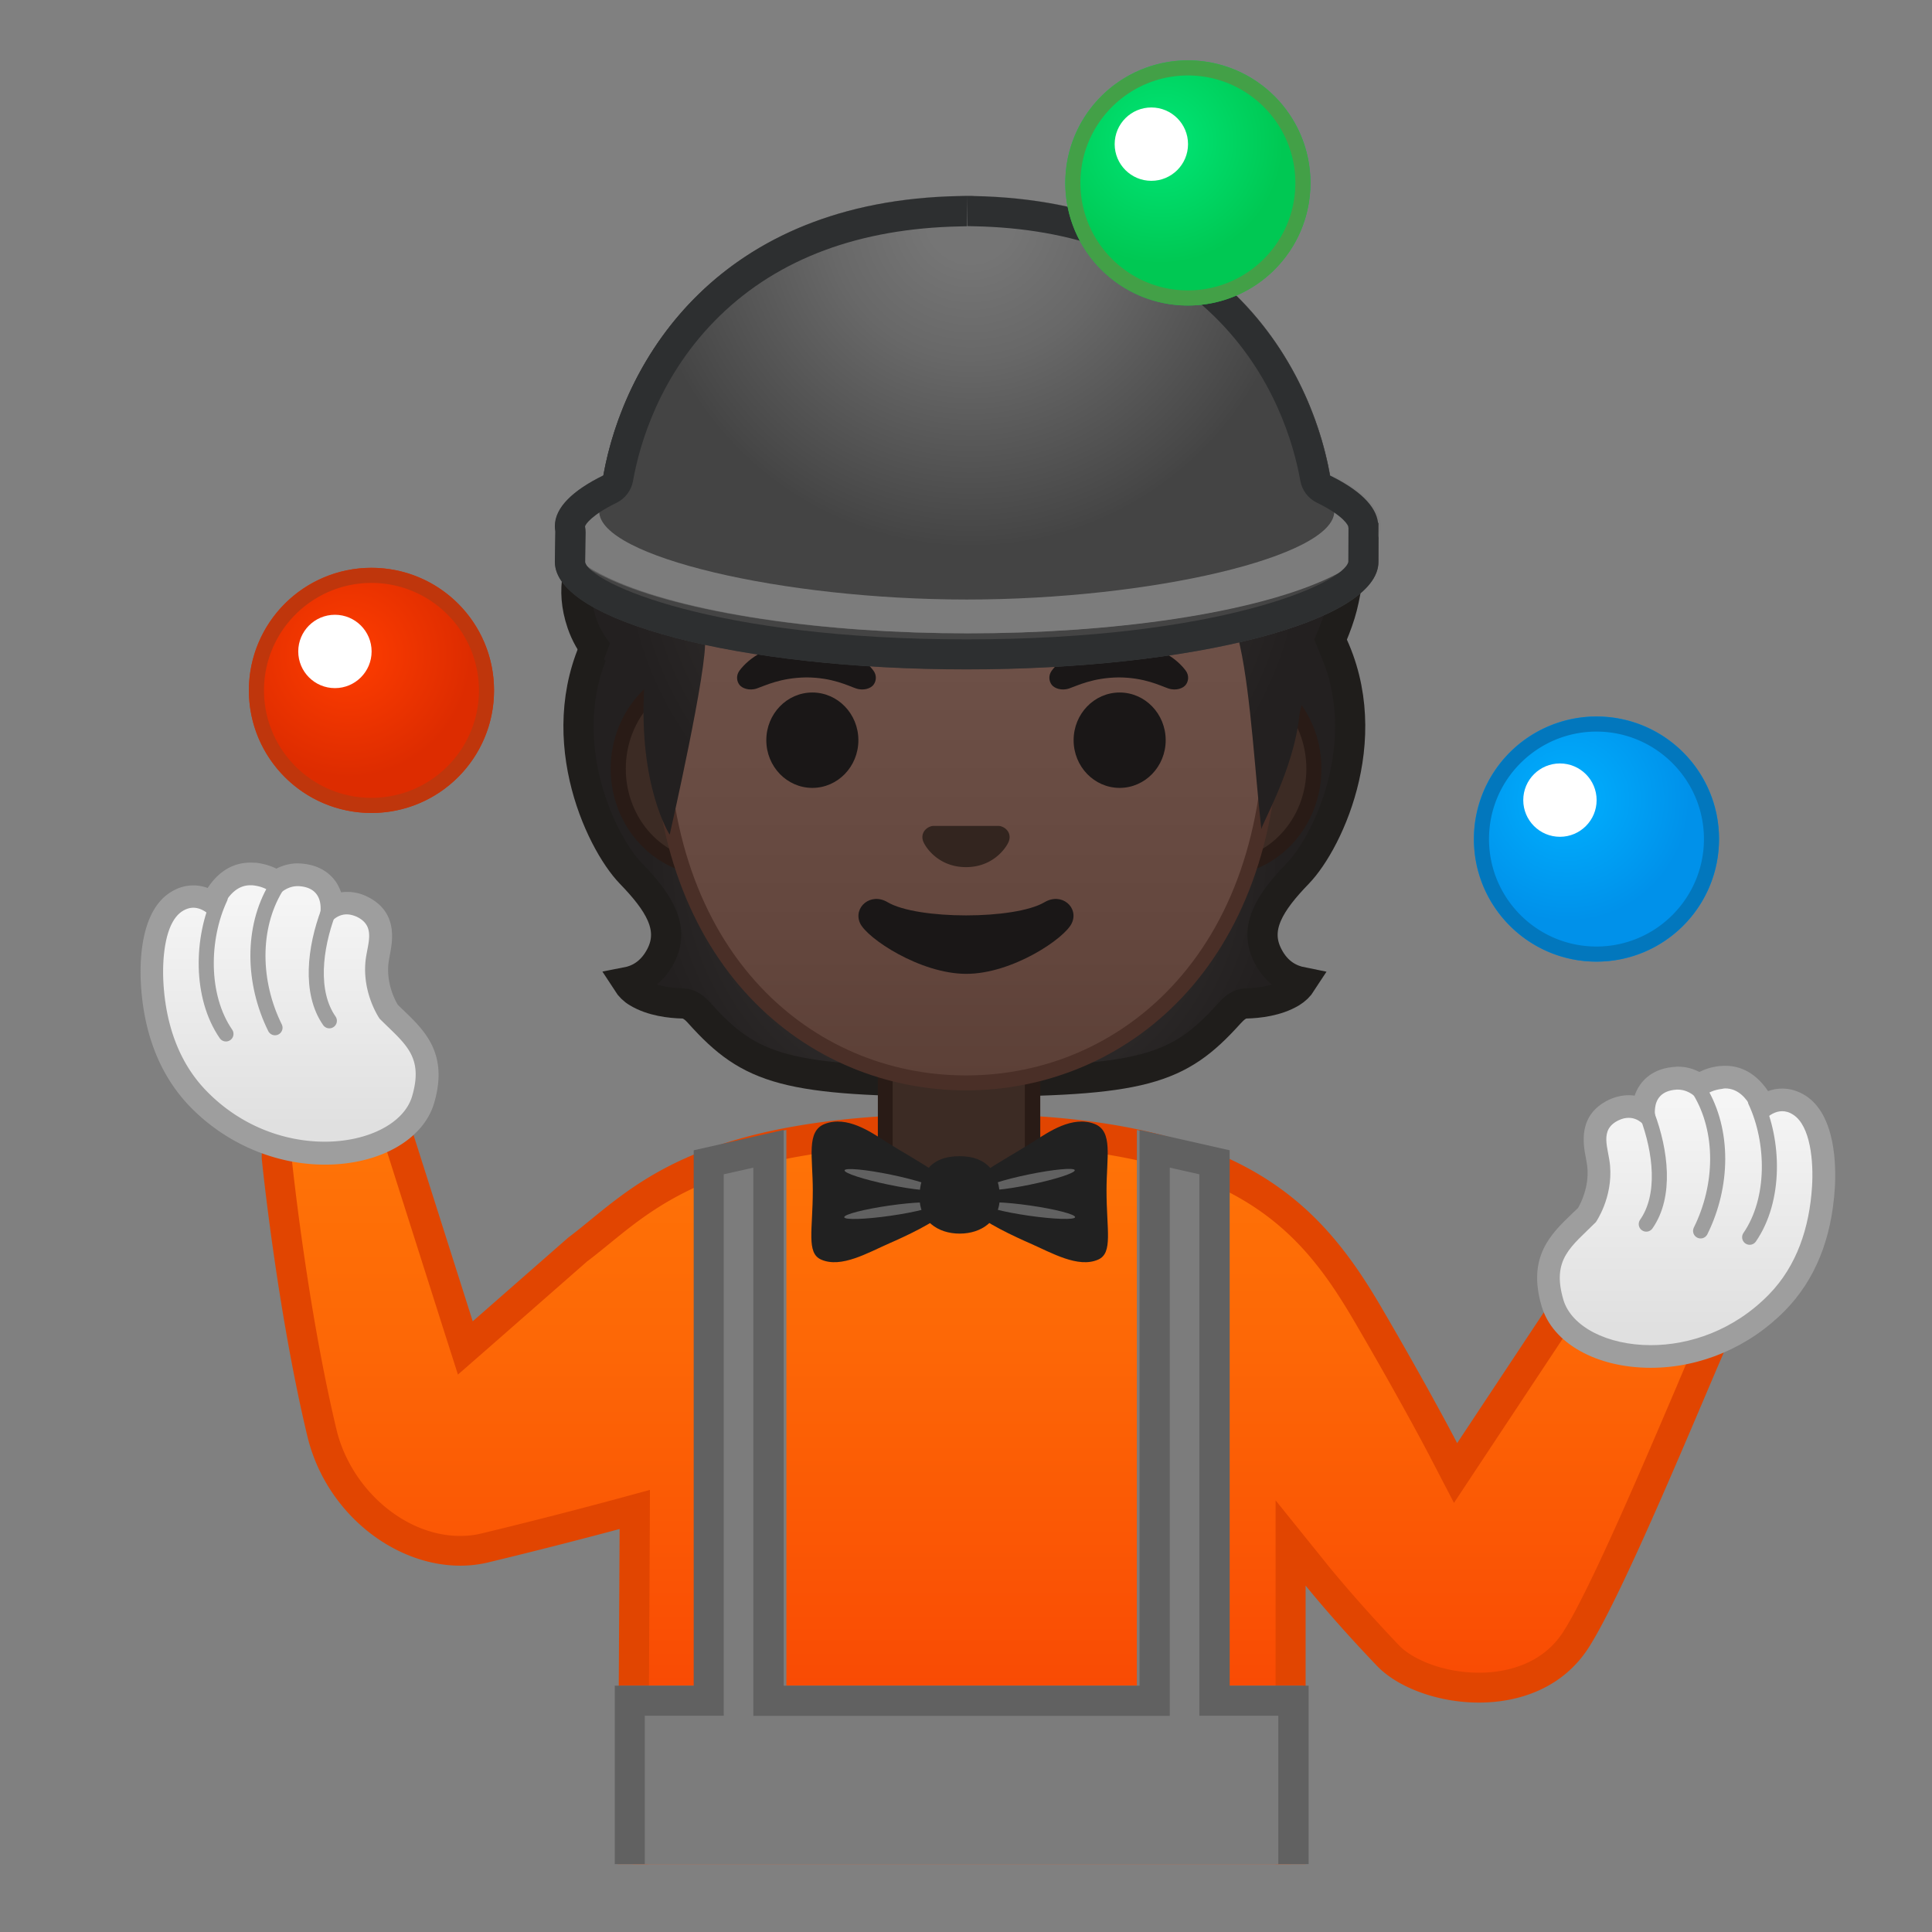 <svg viewBox="0 0 128 128" width="128" height="128" xmlns="http://www.w3.org/2000/svg" xmlns:xlink="http://www.w3.org/1999/xlink"><rect x="0" y="0" width="128" height="128" fill="#808080" stroke="none"/><defs><path id="a" d="M4 3.25h119.75V123.5H4z"/></defs><clipPath id="b"><use xlink:href="#a"/></clipPath><g clip-path="url(#b)"><radialGradient id="c" cx="63.88" cy="56.736" r="20.934" gradientUnits="userSpaceOnUse"><stop stop-color="#444140" offset="0"/><stop stop-color="#232020" offset="1"/></radialGradient><path d="M84 63.32c-.96-1.86.15-3.56 1.99-5.46 2.07-2.14 5.51-9.47 1.86-16.01-.69-.1-10.66.05-13.19.05H53.12c-2.53 0-12.5-.15-13.19-.05-3.65 6.54-.21 13.87 1.86 16.01 1.84 1.9 2.95 3.6 1.99 5.46-.63 1.22-1.56 1.62-2.23 1.75.18.28.42.52.7.68.96.58 2.19.71 2.98.73.48.01.83.33 1.14.68 3.36 3.73 5.7 4.5 17.53 4.5s14.17-.77 17.53-4.5c.32-.35.66-.67 1.14-.68.79-.02 2.01-.15 2.98-.73.28-.17.52-.4.7-.68-.7-.14-1.63-.53-2.25-1.75z" fill="url(#c)"/><path d="M84 63.32c-.96-1.86.15-3.56 1.99-5.46 2.07-2.14 5.51-9.47 1.86-16.01-.69-.1-10.66.05-13.19.05H53.12c-2.53 0-12.5-.15-13.19-.05-3.65 6.54-.21 13.87 1.86 16.01 1.84 1.9 2.95 3.6 1.99 5.46-.63 1.22-1.56 1.62-2.23 1.75.18.28.42.52.7.68.96.58 2.19.71 2.98.73.48.01.83.33 1.14.68 3.36 3.73 5.7 4.5 17.53 4.5s14.17-.77 17.53-4.5c.32-.35.66-.67 1.14-.68.79-.02 2.01-.15 2.98-.73.28-.17.52-.4.7-.68-.7-.14-1.63-.53-2.25-1.75z" fill="none" stroke="#1F1D1B" stroke-miterlimit="10" stroke-width="2"/><linearGradient id="d" x1="65.894" x2="65.894" y1="73.674" y2="111.54" gradientUnits="userSpaceOnUse"><stop stop-color="#FF7507" offset=".001"/><stop stop-color="#FD6806" offset=".388"/><stop stop-color="#F94B04" offset="1"/></linearGradient><path d="M41.92 124.78l.13-24.78-1.27.34c-.04.01-4.07 1.1-8.67 2.21-.53.13-1.08.19-1.63.19-4.16 0-8.1-3.36-9.16-7.83-2-8.37-2.99-18.16-3-18.25 0-1.05.18-1.27.19-1.28.05-.03.26-.08.42-.11.19-.04.38-.08.59-.15l4.77-1.11c.21-.06.35-.11.5-.16.25-.09.51-.18.67-.18.21 0 .51.45.77 1.18l4.59 14.45 7.47-6.54c.45-.33.95-.74 1.47-1.17 3.71-3.02 8.32-6.79 23.81-6.79h.25c18.12 0 23.02 5.82 26.81 12.3 3.17 5.43 4.99 8.93 5.01 8.97l.78 1.51 6.94-10.48c.43-.23 2.24-.58 3.48-.58.29 0 .39.02.39.02l5.34 1.49c.34.08.81.54.88.77-.36.81-.87 2.01-1.47 3.43-2.18 5.12-5.82 13.68-7.61 16.43-1.77 2.73-4.77 3.14-6.4 3.14-2.4 0-4.82-.85-6.03-2.12-2.81-2.94-4.66-5.23-4.67-5.26l-1.78-2.21v22.56H41.92z" fill="url(#d)"/><path d="M25.13 74.8c.04.09.1.21.15.37l4.13 12.99.93 2.91 2.3-2.01 6.26-5.49c.51-.38.99-.78 1.5-1.19 3.58-2.92 8.05-6.56 23.18-6.56h.26c17.62 0 22.17 5.35 25.94 11.81 3.15 5.4 4.97 8.89 4.98 8.92l1.57 3.02 1.88-2.84 5.82-8.79c.6-.19 1.94-.41 2.83-.41h.19L112.3 89c-.33.76-.75 1.74-1.22 2.86-2.17 5.08-5.79 13.6-7.53 16.28-1.52 2.33-4.13 2.68-5.56 2.68-2.46 0-4.47-.94-5.3-1.81-2.78-2.91-4.6-5.17-4.62-5.19l-3.56-4.42v24.4H42.93l.12-22.46.01-2.63-2.54.69c-.04.01-4.06 1.1-8.64 2.2-.45.11-.92.16-1.4.16-3.65 0-7.24-3.1-8.19-7.06-1.87-7.84-2.86-16.96-2.97-18.02 0-.19.01-.34.02-.46.13-.03.25-.06.39-.1l4.78-1.11.06-.01.06-.02c.17-.07.34-.13.5-.18M25.46 72.67c-.46 0-.93.23-1.39.37l-4.83 1.12c-1.1.33-1.9 0-1.9 2.59 0 0 .98 9.85 3.02 18.39 1.21 5.06 5.71 8.59 10.13 8.59a7.9 7.9 0 0 0 1.87-.22c4.66-1.12 8.69-2.21 8.69-2.21l-.13 24.47H86.5v-20.72s1.85 2.31 4.73 5.32c1.36 1.42 4.01 2.43 6.75 2.43s5.55-1 7.24-3.59c2.34-3.6 7.53-16.3 9.19-20.07.34-.76-.74-1.88-1.55-2.07l-5.38-1.5c-.14-.03-.36-.05-.62-.05-1.29 0-3.71.39-4.23.9l-6.09 9.19s-1.81-3.5-5.03-9.01c-4.24-7.25-9.67-12.8-27.67-12.8h-.26c-18 0-21.8 5.09-25.94 8.2l-6.32 5.54-4.14-13.03c-.54-1.45-1.12-1.84-1.72-1.84z" fill="#E14501"/><path d="M63.04 80.12c-2.42 0-4.38-1.95-4.38-4.34v-5.41h9.75v5.41c0 2.39-1.97 4.34-4.38 4.34h-.99z" fill="#3C2B24"/><path d="M67.9 70.88v4.91c0 2.11-1.74 3.84-3.89 3.84h-.98c-2.14 0-3.89-1.72-3.89-3.84v-4.91h8.76m1-1H58.16v5.91c0 2.67 2.19 4.84 4.89 4.84h.98c2.7 0 4.89-2.17 4.89-4.84v-5.91h-.02z" fill="#291B16"/><path d="M65.04 77.76c1.21-.83 2.35-1.43 3.5-2.17.93-.59 2.5-1.69 3.97-1.13 1.25.48.8 2.18.8 4.41 0 2.62.44 4.14-.55 4.58-1.33.59-3.09-.45-4.55-1.09-.83-.36-3.21-1.45-3.61-2.08-.41-.63-.39-2.11.44-2.52z" fill="#212121"/><ellipse transform="rotate(-11.678 68.189 78.145)" cx="68.2" cy="78.15" rx="3.07" ry=".34" fill="#616161"/><ellipse transform="rotate(-81.807 68.197 80.208)" cx="68.2" cy="80.21" rx=".34" ry="3.06" fill="#616161"/><path d="M62.12 77.76c-1.21-.83-2.35-1.43-3.5-2.17-.93-.59-2.5-1.69-3.97-1.13-1.25.48-.8 2.18-.8 4.41 0 2.62-.44 4.14.55 4.58 1.33.59 3.09-.45 4.55-1.09.83-.36 3.22-1.45 3.62-2.08s.38-2.11-.45-2.52z" fill="#212121"/><ellipse transform="rotate(-78.323 58.966 78.153)" cx="58.96" cy="78.15" rx=".34" ry="3.07" fill="#616161"/><ellipse transform="rotate(-8.19 58.96 80.2)" cx="58.96" cy="80.21" rx="3.06" ry=".34" fill="#616161"/><path d="M66.24 79.34c0 1.52-1.19 2.39-2.66 2.39s-2.66-.87-2.66-2.39.67-2.74 2.66-2.74c1.92 0 2.66 1.23 2.66 2.74z" fill="#212121"/><path fill="#7C7C7C" d="M81.19 111.68V76.21l-5.87-1.35v36.82H52.1V74.86l-5.87 1.35v35.47h-5.16v18.24h45.27v-18.24z"/><path d="M77.5 77.36l1.96.44v35.87h5.23v14.24H42.72v-14.24h5.23V77.8l1.96-.44v36.32H77.5V77.36m-2-2.5v36.82H51.92V74.86l-5.96 1.35v35.47h-5.23v18.24H86.7v-18.24h-5.23V76.21l-5.97-1.35z" fill="#616161"/><linearGradient id="e" x1="19.177" x2="19.177" y1="59.619" y2="74.56" gradientUnits="userSpaceOnUse"><stop stop-color="#F5F5F5" offset="0"/><stop stop-color="#E0E0E0" offset=".997"/></linearGradient><path d="M21.52 76.4c-3.09 0-6.14-1.3-8.36-3.57-1.84-1.88-2.88-4.44-3.08-7.61-.06-1-.13-4.37 1.6-5.47.36-.23.74-.34 1.13-.34.49 0 .91.18 1.24.41.46-.97 1.27-1.92 2.53-1.92.09 0 .19 0 .29.02.63.07 1.1.29 1.42.51.34-.25.82-.48 1.41-.48h.13c1.01.06 1.53.53 1.79.92.26.38.35.82.36 1.22.26-.14.59-.25.98-.25.33 0 .66.08.99.24 1.54.75 1.28 2.13 1.1 3.04-.04.23-.09.47-.11.7-.15 1.64.61 2.95.78 3.21.17.17.34.33.5.49 1.41 1.36 2.62 2.53 1.79 5.36-.61 2.1-3.23 3.52-6.49 3.52z" fill="url(#e)"/><path d="M16.59 58.65c.07 0 .13 0 .2.01 1.12.13 1.5.81 1.5.81s.55-.76 1.42-.76h.09c2.08.13 1.3 2.37 1.3 2.37s.27.12.55.12c.08 0 .16-.01.23-.04 0 0 .39-.58 1.09-.58.2 0 .42.05.67.16 1.32.64.67 1.84.57 3-.19 2.14.94 3.75.94 3.75 1.63 1.64 2.95 2.44 2.15 5.15-.53 1.78-2.92 3-5.79 3-2.55 0-5.49-.96-7.82-3.35-1.87-1.91-2.7-4.47-2.86-7.13-.1-1.65.09-4.05 1.25-4.79.25-.16.5-.23.73-.23.91 0 1.56 1.05 1.56 1.05s.52-2.54 2.22-2.54m0-1.5c-1.31 0-2.23.76-2.83 1.68-.29-.1-.6-.17-.94-.17-.53 0-1.05.15-1.53.46-2.03 1.28-2.04 4.73-1.95 6.15.21 3.35 1.32 6.07 3.29 8.09 2.36 2.41 5.61 3.8 8.9 3.8 3.6 0 6.51-1.64 7.23-4.07.96-3.26-.6-4.78-1.98-6.11-.14-.13-.28-.27-.43-.42-.18-.3-.74-1.37-.62-2.67.02-.18.06-.4.1-.63.18-.93.55-2.86-1.51-3.86a2.97 2.97 0 0 0-1.32-.31c-.14 0-.27.01-.4.03a3.33 3.33 0 0 0-.32-.66c-.35-.52-1.05-1.17-2.37-1.25-.06 0-.12-.01-.18-.01-.55 0-1.03.15-1.42.35-.36-.18-.8-.32-1.33-.39-.15 0-.27-.01-.39-.01z" fill="#9E9E9E"/><path d="M21.82 67.63c-1.32-1.89-.96-4.82-.07-7.2M18.22 68.09c-1.49-3.01-1.54-6.62.04-9.26M14.97 68.5c-1.72-2.5-1.63-6.35-.38-9.02" fill="none" stroke="#9E9E9E" stroke-linecap="round" stroke-linejoin="round" stroke-miterlimit="10"/><linearGradient id="f" x1="70.843" x2="70.843" y1="73.086" y2="88.026" gradientTransform="matrix(-1 0 0 1 182.56 0)" gradientUnits="userSpaceOnUse"><stop stop-color="#F5F5F5" offset="0"/><stop stop-color="#E0E0E0" offset=".997"/></linearGradient><path d="M109.37 89.87c-3.27 0-5.88-1.42-6.51-3.54-.83-2.83.38-4 1.79-5.36.16-.16.33-.32.5-.49.16-.25.92-1.57.78-3.2-.02-.23-.07-.47-.11-.7-.18-.92-.44-2.3 1.1-3.04.33-.16.66-.24.99-.24.39 0 .72.11.98.25.01-.4.1-.83.36-1.22.26-.38.77-.85 1.79-.92h.13c.59 0 1.07.23 1.41.48.33-.23.79-.44 1.42-.51.1-.01.2-.02.29-.02 1.26 0 2.07.95 2.53 1.92.34-.23.76-.41 1.24-.41.39 0 .77.12 1.13.34 1.73 1.1 1.67 4.46 1.6 5.47-.2 3.17-1.23 5.73-3.08 7.61-2.2 2.28-5.25 3.58-8.34 3.58z" fill="url(#f)"/><path d="M114.3 72.11c1.69 0 2.21 2.56 2.21 2.56s.65-1.05 1.56-1.05c.23 0 .47.06.73.23 1.16.74 1.36 3.14 1.25 4.79-.17 2.66-.99 5.22-2.86 7.13-2.34 2.39-5.27 3.35-7.82 3.35-2.87 0-5.26-1.22-5.79-3-.8-2.71.52-3.52 2.15-5.15 0 0 1.13-1.61.94-3.75-.1-1.16-.75-2.37.57-3 .25-.12.47-.16.67-.16.7 0 1.09.58 1.09.58.07.03.15.04.23.04.28 0 .55-.12.55-.12s-.78-2.24 1.3-2.37h.09c.87 0 1.42.76 1.42.76s.38-.68 1.5-.81c.08-.02.15-.03.21-.03m0-1.5c-.12 0-.25.01-.38.02-.54.06-.98.21-1.33.39-.39-.2-.86-.35-1.42-.35-.06 0-.12 0-.18.01-1.32.08-2.02.72-2.37 1.25-.14.21-.25.44-.32.66-.13-.02-.26-.03-.4-.03-.44 0-.89.11-1.32.31-2.06 1-1.69 2.93-1.51 3.86.04.23.08.44.1.63.11 1.29-.44 2.36-.62 2.67-.15.14-.29.28-.43.41-1.38 1.33-2.95 2.84-1.98 6.11.72 2.44 3.62 4.07 7.23 4.07 3.29 0 6.53-1.38 8.9-3.8 1.97-2.01 3.08-4.73 3.29-8.09.09-1.42.08-4.86-1.95-6.15-.48-.3-1-.46-1.53-.46-.34 0-.66.06-.94.17-.61-.91-1.53-1.68-2.84-1.68z" fill="#9E9E9E"/><path d="M109.07 81.1c1.32-1.89.96-4.82.07-7.2M112.67 81.55c1.49-3.01 1.54-6.62-.04-9.26M115.92 81.97c1.72-2.5 1.63-6.35.38-9.02" fill="none" stroke="#9E9E9E" stroke-linecap="round" stroke-linejoin="round" stroke-miterlimit="10"/><path d="M47.08 57.49c-3.38 0-6.13-2.95-6.13-6.57s2.75-6.57 6.13-6.57h33.84c3.38 0 6.13 2.95 6.13 6.57s-2.75 6.57-6.13 6.57H47.08z" fill="#3C2B24"/><path d="M80.92 44.86c3.11 0 5.63 2.72 5.63 6.07S84.02 57 80.92 57H47.09c-3.11 0-5.63-2.72-5.63-6.07s2.53-6.07 5.63-6.07h33.83m0-1H47.09c-3.65 0-6.63 3.18-6.63 7.07S43.44 58 47.09 58h33.83c3.65 0 6.63-3.18 6.63-7.07s-2.98-7.07-6.63-7.07z" fill="#291B16"/><linearGradient id="g" x1="64" x2="64" y1="71.313" y2="20.457" gradientUnits="userSpaceOnUse"><stop stop-color="#5C4037" offset="0"/><stop stop-color="#63463D" offset=".158"/><stop stop-color="#6D5047" offset=".533"/><stop stop-color="#70534A" offset="1"/></linearGradient><path d="M64 71.74c-9.75 0-20.25-7.56-20.25-24.15 0-7.69 2.21-14.78 6.23-19.96 3.77-4.86 8.88-7.64 14.02-7.64s10.26 2.79 14.02 7.64c4.02 5.18 6.23 12.27 6.23 19.96 0 7.52-2.18 13.8-6.31 18.16-3.65 3.86-8.6 5.99-13.94 5.99z" fill="url(#g)"/><path d="M64 20.49c4.99 0 9.96 2.71 13.63 7.45 3.95 5.09 6.13 12.08 6.13 19.66 0 7.39-2.14 13.55-6.18 17.82-3.55 3.76-8.38 5.83-13.58 5.83s-10.02-2.07-13.58-5.83c-4.04-4.27-6.18-10.43-6.18-17.82 0-7.58 2.18-14.56 6.13-19.66 3.67-4.74 8.64-7.45 13.63-7.45m0-1c-10.77 0-20.75 11.52-20.75 28.1 0 16.49 10.28 24.65 20.75 24.65s20.75-8.15 20.75-24.65c0-16.58-9.97-28.1-20.75-28.1z" fill="#4A2F27"/><g fill="#1A1717"><path d="M57.86 44.42c-.57-.75-1.88-1.85-4.43-1.85s-3.86 1.1-4.43 1.85c-.25.33-.19.72-.01.95.16.22.64.42 1.16.24.53-.18 1.56-.71 3.28-.73 1.72.01 2.75.55 3.28.73s1-.02 1.16-.24c.18-.23.24-.62-.01-.95zM78.55 44.42c-.57-.75-1.88-1.85-4.43-1.85s-3.86 1.1-4.43 1.85c-.25.33-.19.72-.01.95.16.22.64.42 1.16.24.53-.18 1.56-.71 3.28-.73 1.72.01 2.75.55 3.28.73s1-.02 1.16-.24c.18-.23.24-.62-.01-.95z"/></g><ellipse cx="53.82" cy="49.04" rx="3.05" ry="3.16" fill="#1A1717"/><ellipse cx="74.18" cy="49.04" rx="3.05" ry="3.16" fill="#1A1717"/><path d="M66.39 54.77a.734.734 0 0 0-.2-.05h-4.38c-.07.01-.13.02-.2.05-.4.16-.62.57-.43 1.01s1.06 1.67 2.82 1.67 2.63-1.23 2.82-1.67-.03-.85-.43-1.01z" fill="#33251F"/><path d="M69.21 59.77c-1.97 1.17-8.44 1.17-10.41 0-1.13-.67-2.29.36-1.82 1.39.46 1.01 3.99 3.36 7.04 3.36s6.53-2.35 6.99-3.36c.48-1.03-.66-2.06-1.8-1.39z" fill="#1A1717"/><defs><path id="h" d="M64 15.13h-.02c-28.13.15-22.37 32.28-22.37 32.28s3.16 5.56 3.16 5.45c-.02-.88.28-4.27.28-4.27l-1.66-1.81s2.41-15.75 4.2-15.42c2.76.5 16.43 1.24 16.45 1.24 4.84 0 9.24-.22 11.99-.72 1.79-.33 5.97 1.05 6.61 2.76.82 2.19 1.94 12.2 1.94 12.2l-1.66 1.75s.3 3.41.28 4.27c0 .11 3.16-5.45 3.16-5.45S92.13 15.28 64 15.13z"/></defs><defs><path id="i" d="M35.29 35.92h56.2V75.8h-56.2z"/></defs><clipPath id="j"><use xlink:href="#i"/></clipPath><g clip-path="url(#j)"><radialGradient id="k" cx="63.803" cy="36.068" r="22.643" gradientUnits="userSpaceOnUse"><stop stop-color="#444140" offset="0"/><stop stop-color="#232020" offset="1"/></radialGradient><path d="M56.72 19.97c-7.5 2.66-8.25-2.05-8.25-2.05-4.07 2.03-1.4 6.39-1.4 6.39s-4.13-.31-5.89 3.27c-1.85 3.73-.22 6.59-.22 6.59s-3.97 2.52-2.41 7.11c1.03 3.04 4.13 4.27 4.13 4.27-.38 6.57 1.69 9.75 1.69 9.75s2.57-11.28 2.33-13c0 0 4.75-.94 10.13-4.02 3.64-2.08 6.12-4.53 10.22-5.45 6.22-1.4 7.61 3.1 7.61 3.1s5.76-1.11 7.5 6.89c.72 3.29 1.02 8.79 1.41 12.13-.03-.29 2.14-3.91 2.52-7.58.14-1.36 2.21-4.69 2.83-7.16 1.35-5.38-.42-9.62-1.26-10.89-1.53-2.32-5.19-5.5-7.93-5.04.14-2.93-2.17-5.66-4.95-6.59-7.61-2.57-15.82 1.48-18.06 2.28z" fill="url(#k)"/></g><g clip-path="url(#j)"><defs><path id="l" d="M44.91 14.22l-7.47 12.84-1.15 15.66 3.29 2.14 1.88-5.06 29.67-13.64 12.99 9.06 3.87 9.38 3.28-3.82L90 14.22z"/></defs><clipPath id="m"><use xlink:href="#l"/></clipPath><g clip-path="url(#m)"><path d="M56.72 19.97c-7.5 2.66-8.25-2.05-8.25-2.05-4.07 2.03-1.4 6.39-1.4 6.39s-4.13-.31-5.89 3.27c-1.85 3.73-.22 6.59-.22 6.59s-3.97 2.52-2.41 7.11c1.03 3.04 4.13 4.27 4.13 4.27-.38 6.57 1.69 9.75 1.69 9.75s2.57-11.28 2.33-13c0 0 4.75-.94 10.13-4.02 3.64-2.08 6.12-4.53 10.22-5.45 6.22-1.4 7.61 3.1 7.61 3.1s5.76-1.11 7.5 6.89c.72 3.29 1.02 8.79 1.41 12.13-.03-.29 2.14-3.91 2.52-7.58.14-1.36 2.21-4.69 2.83-7.16 1.35-5.38-.42-9.62-1.26-10.89-1.53-2.32-5.19-5.5-7.93-5.04.14-2.93-2.17-5.66-4.95-6.59-7.61-2.57-15.82 1.48-18.06 2.28z" fill="none" stroke="#1F1D1B" stroke-miterlimit="10" stroke-width="2"/></g></g><path d="M91.33 37.22c0 3.93-12.21 7.12-27.28 7.12s-27.28-3.19-27.28-7.12c0-.16.04-2.39.04-2.39s12.77-4.74 27.24-4.74c14.37 0 27.29 4.54 27.29 4.54l-.01 2.59z" fill="#444"/><ellipse cx="64.05" cy="34.84" rx="27.28" ry="7.12" fill="#616161"/><radialGradient id="n" cx="64.323" cy="14.43" r="21.812" gradientUnits="userSpaceOnUse"><stop stop-color="#757575" offset=".132"/><stop stop-color="#686868" offset=".428"/><stop stop-color="#464646" offset=".975"/><stop stop-color="#444" offset="1"/></radialGradient><path d="M64.53 12.98s-.33-.01-.48-.01c-.14 0-.48.01-.48.01-17.68.34-23.47 13.23-23.87 20.9 0 3 12.18 5.84 24.35 5.84 12.18 0 24.35-2.84 24.35-5.84-.4-7.67-6.18-20.56-23.87-20.9z" fill="url(#n)"/><ellipse cx="64.18" cy="34.84" rx="27.28" ry="7.12" fill="#7C7C7C"/><path d="M64.53 12.98s-.33-.01-.48-.01c-.14 0-.48.01-.48.01-17.68.34-23.47 13.23-23.87 20.9 0 3 12.18 5.84 24.35 5.84 12.18 0 24.35-2.84 24.35-5.84-.4-7.67-6.18-20.56-23.87-20.9z" fill="url(#n)"/><radialGradient id="o" cx="23.095" cy="43.392" r="8.118" gradientUnits="userSpaceOnUse"><stop stop-color="#FF3D00" offset=".008"/><stop stop-color="#DD2C00" offset=".999"/></radialGradient><circle cx="24.61" cy="45.74" r="8.12" fill="url(#o)"/><circle cx="22.19" cy="43.16" r="2.43" fill="#fff"/><path d="M24.61 38.62c3.92 0 7.12 3.19 7.12 7.12s-3.19 7.12-7.12 7.12-7.12-3.19-7.12-7.12 3.2-7.12 7.12-7.12m0-1a8.12 8.12 0 0 0-8.12 8.12c0 4.48 3.63 8.12 8.12 8.12s8.12-3.63 8.12-8.12-3.63-8.12-8.12-8.12z" fill="#BF360C"/><radialGradient id="p" cx="103.84" cy="52.966" r="8.118" gradientUnits="userSpaceOnUse"><stop stop-color="#00B0FF" offset=".009"/><stop stop-color="#0091EA" offset=".999"/></radialGradient><circle cx="105.77" cy="55.59" r="8.12" fill="url(#p)"/><circle cx="103.35" cy="53.01" r="2.43" fill="#fff"/><path d="M105.77 48.47c3.92 0 7.12 3.19 7.12 7.12 0 3.92-3.19 7.12-7.12 7.12s-7.12-3.19-7.12-7.12 3.2-7.12 7.12-7.12m0-1a8.12 8.12 0 0 0-8.12 8.12c0 4.48 3.63 8.12 8.12 8.12s8.12-3.63 8.12-8.12-3.63-8.12-8.12-8.12z" fill="#0277BD"/><path d="M64.08 12.98v2c.13 0 .38.01.41.01 6.65.12 12 2.12 15.91 5.92 4 3.89 5.32 8.53 5.75 10.94.11.63.52 1.17 1.09 1.45 1.87.91 2.08 1.56 2.08 1.57 0 .04.01.08.02.11 0 .67-.01 2.11-.01 2.24-.3 1.42-8.53 5.14-25.28 5.14s-24.98-3.72-25.28-5.12c0-.14.02-1.26.03-1.9v-.08c0-.14-.01-.24-.04-.38.03-.16.49-.79 2.09-1.57.57-.28.98-.82 1.09-1.45.43-2.42 1.75-7.05 5.75-10.94 3.91-3.8 9.26-5.79 15.93-5.92 0 0 .25-.01.43-.01l.03-2.01m0 0h-.06c-.15 0-.45.01-.45.01-15.96.3-22.22 10.82-23.6 18.51-2.04 1-3.21 2.14-3.21 3.35 0 .12.01.24.03.36-.01.64-.03 1.9-.03 2.02 0 3.93 12.21 7.12 27.28 7.12 15.06 0 27.28-3.19 27.28-7.12l.01-2.58s-.01 0-.03-.01c-.13-1.13-1.26-2.2-3.19-3.14-1.37-7.69-7.64-18.21-23.6-18.51.02-.01-.28-.01-.43-.01z" fill="#2D2F30"/><radialGradient id="q" cx="76.911" cy="9.362" r="8.118" gradientUnits="userSpaceOnUse"><stop stop-color="#00E676" offset=".014"/><stop stop-color="#00C853" offset="1"/></radialGradient><circle cx="78.7" cy="12.12" r="8.12" fill="url(#q)"/><circle cx="76.28" cy="9.55" r="2.43" fill="#fff"/><path d="M78.7 5c3.93 0 7.12 3.19 7.12 7.12s-3.19 7.12-7.12 7.12c-3.92 0-7.12-3.19-7.12-7.12S74.78 5 78.7 5m0-1a8.12 8.12 0 0 0-8.12 8.12c0 4.48 3.63 8.12 8.12 8.12s8.12-3.63 8.12-8.12A8.12 8.12 0 0 0 78.7 4z" fill="#43A047"/></g></svg>
